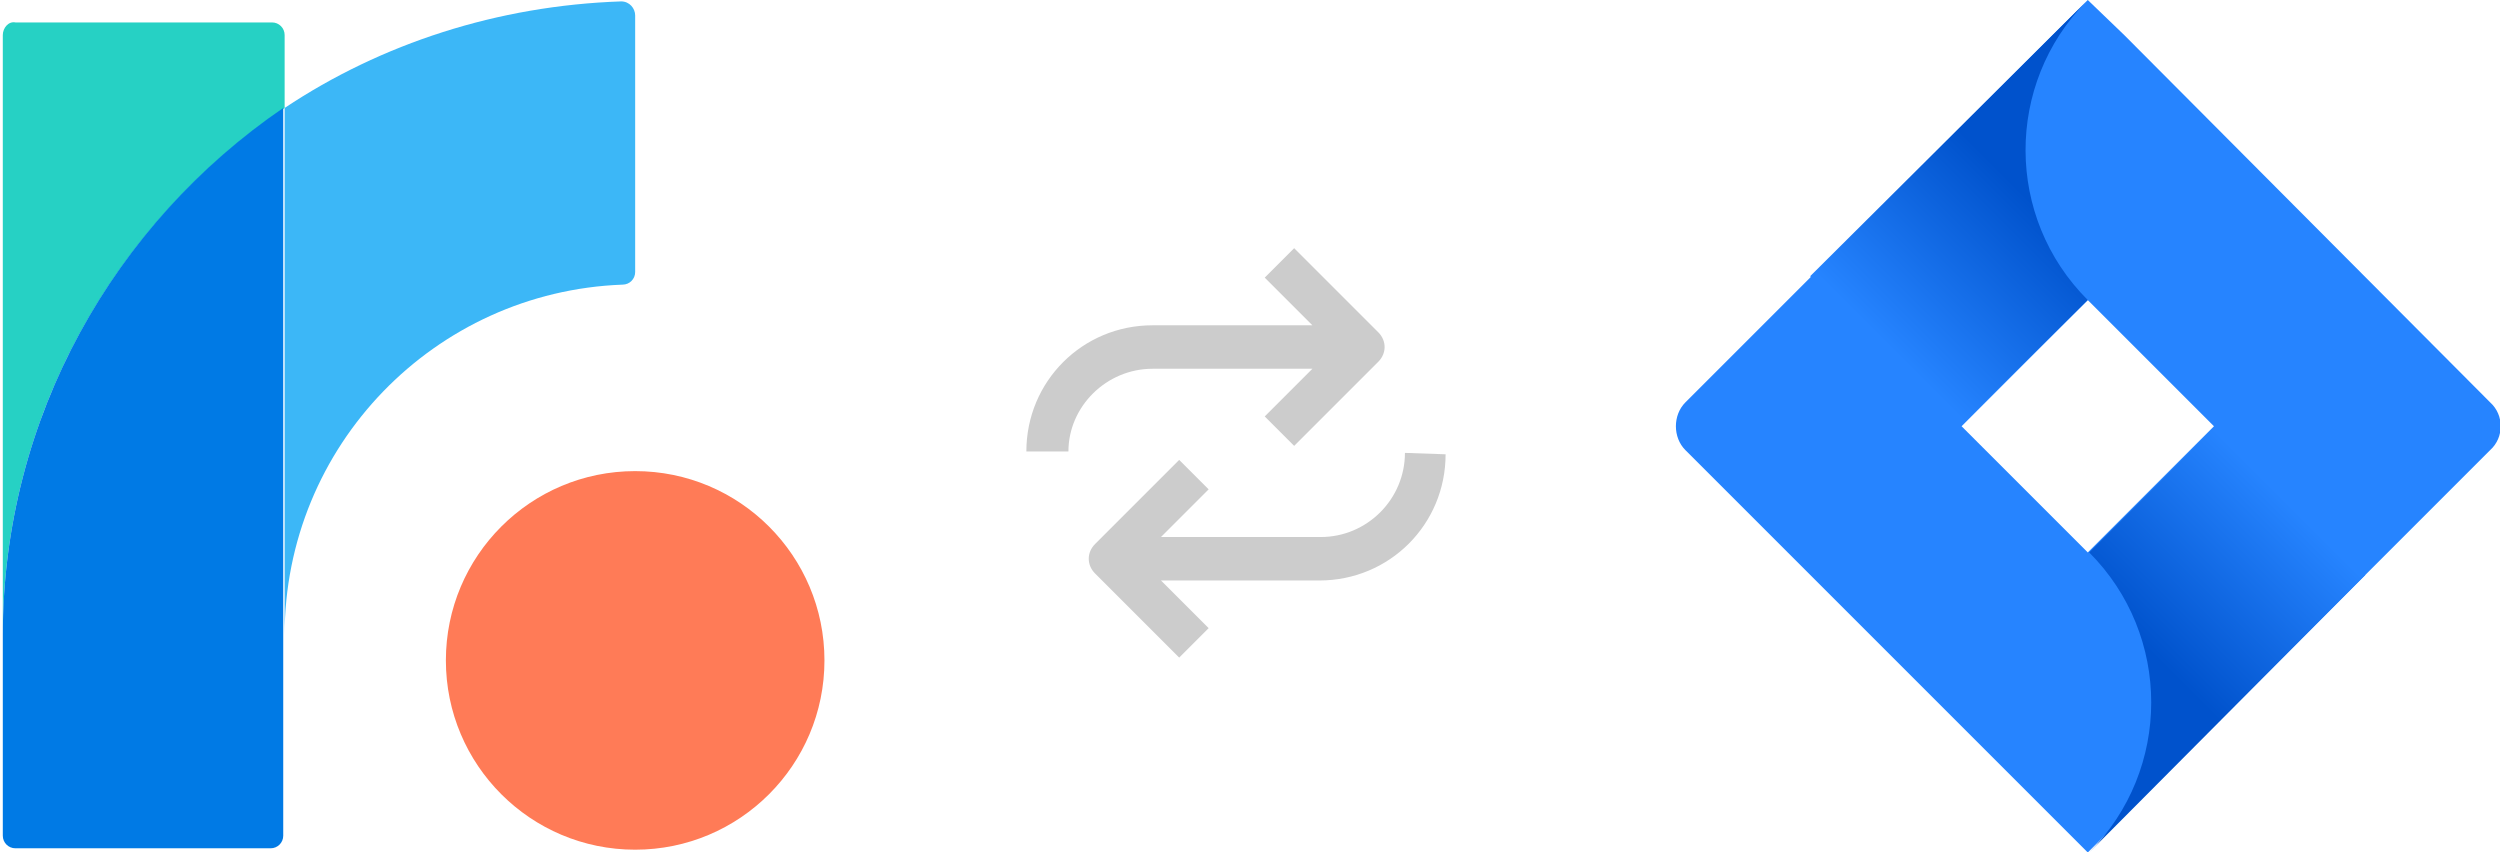 <?xml version="1.0" encoding="utf-8"?>
<!-- Generator: Adobe Illustrator 22.0.1, SVG Export Plug-In . SVG Version: 6.00 Build 0)  -->
<svg version="1.1" id="Layer_1" xmlns="http://www.w3.org/2000/svg" xmlns:xlink="http://www.w3.org/1999/xlink" x="0px" y="0px"
	 viewBox="0 0 178.3 60.8" style="enable-background:new 0 0 178.3 60.8;" xml:space="preserve">
<style type="text/css">
	.st0{fill:#2684FF;}
	.st1{fill:url(#SVGID_1_);}
	.st2{fill:url(#SVGID_2_);}
	.st3{fill:#CCCCCC;}
	.st4{fill:#FF7B57;}
	.st5{fill:#3CB7F7;}
	.st6{fill:#26D1C4;}
	.st7{fill:#007AE5;}
</style>
<title>jira-roadmunk</title>
<g id="Top_layer">
	<path class="st0" d="M177.6,28.7L151.5,2.5L148.9,0l0,0l-19.7,19.7l0,0l-9,9c-0.9,0.9-0.9,2.5,0,3.4c0,0,0,0,0,0l18,18l10.7,10.7
		l19.7-19.7l0.3-0.3l8.7-8.7C178.6,31.2,178.6,29.6,177.6,28.7C177.6,28.7,177.6,28.7,177.6,28.7z M148.9,39.4l-9-9l9-9l9,9
		L148.9,39.4z"/>
	
		<linearGradient id="SVGID_1_" gradientUnits="userSpaceOnUse" x1="147.327" y1="1117.377" x2="134.787" y2="1129.918" gradientTransform="matrix(1 0 0 1 0 -1105.07)">
		<stop  offset="0.18" style="stop-color:#0052CC"/>
		<stop  offset="1" style="stop-color:#2684FF"/>
	</linearGradient>
	<path class="st1" d="M148.9,21.4c-5.9-5.9-5.9-15.4-0.1-21.3l-19.7,19.6l10.7,10.7L148.9,21.4z"/>
	
		<linearGradient id="SVGID_2_" gradientUnits="userSpaceOnUse" x1="150.683" y1="1153.433" x2="163.193" y2="1140.913" gradientTransform="matrix(1 0 0 1 0 -1105.07)">
		<stop  offset="0.18" style="stop-color:#0052CC"/>
		<stop  offset="1" style="stop-color:#2684FF"/>
	</linearGradient>
	<path class="st2" d="M158,30.4l-9,9c5.9,5.9,5.9,15.5,0,21.4l0,0L168.7,41L158,30.4z"/>
	<g id="Filled_Icons">
		<path class="st3" d="M82.2,26.3h11.4l-3.4,3.4l2.1,2.1l6-6c0.6-0.6,0.6-1.5,0-2.1l-6-6l-2.1,2.1l3.4,3.4H82.2c-5,0-9,4-9,9
			c0,0,0,0,0,0h3C76.2,29,78.9,26.3,82.2,26.3C82.2,26.3,82.2,26.3,82.2,26.3z"/>
		<path class="st3" d="M100.2,32.3c0,3.3-2.7,6-6,6H82.8l3.4-3.4l-2.1-2.1l-6,6c-0.6,0.6-0.6,1.5,0,2.1l6,6l2.1-2.1l-3.4-3.4h11.3
			c5,0,9-4,9-9L100.2,32.3z"/>
	</g>
</g>
<g>
	<g>
		<g>
			<circle class="st4" cx="45.3" cy="47.1" r="13.5"/>
		</g>
	</g>
	<g>
		<path class="st5" d="M20.3,7.7v37.6c0-13.5,10.7-24.5,24.1-25c0.5,0,0.9-0.4,0.9-0.9V1.1c0-0.5-0.4-1-1-1
			C35.5,0.4,27.2,3.1,20.3,7.7z"/>
		<path class="st6" d="M20.3,7.7V2.5c0-0.5-0.4-0.9-0.9-0.9H1.1C0.6,1.5,0.2,2,0.2,2.5v42.8C0.2,29.7,8.2,15.9,20.3,7.7z"/>
		<path class="st7" d="M0.2,45.3v14.3c0,0.5,0.4,0.9,0.9,0.9h18.2c0.5,0,0.9-0.4,0.9-0.9V45.3V7.7C8.2,15.9,0.2,29.7,0.2,45.3z"/>
	</g>
</g>
</svg>
